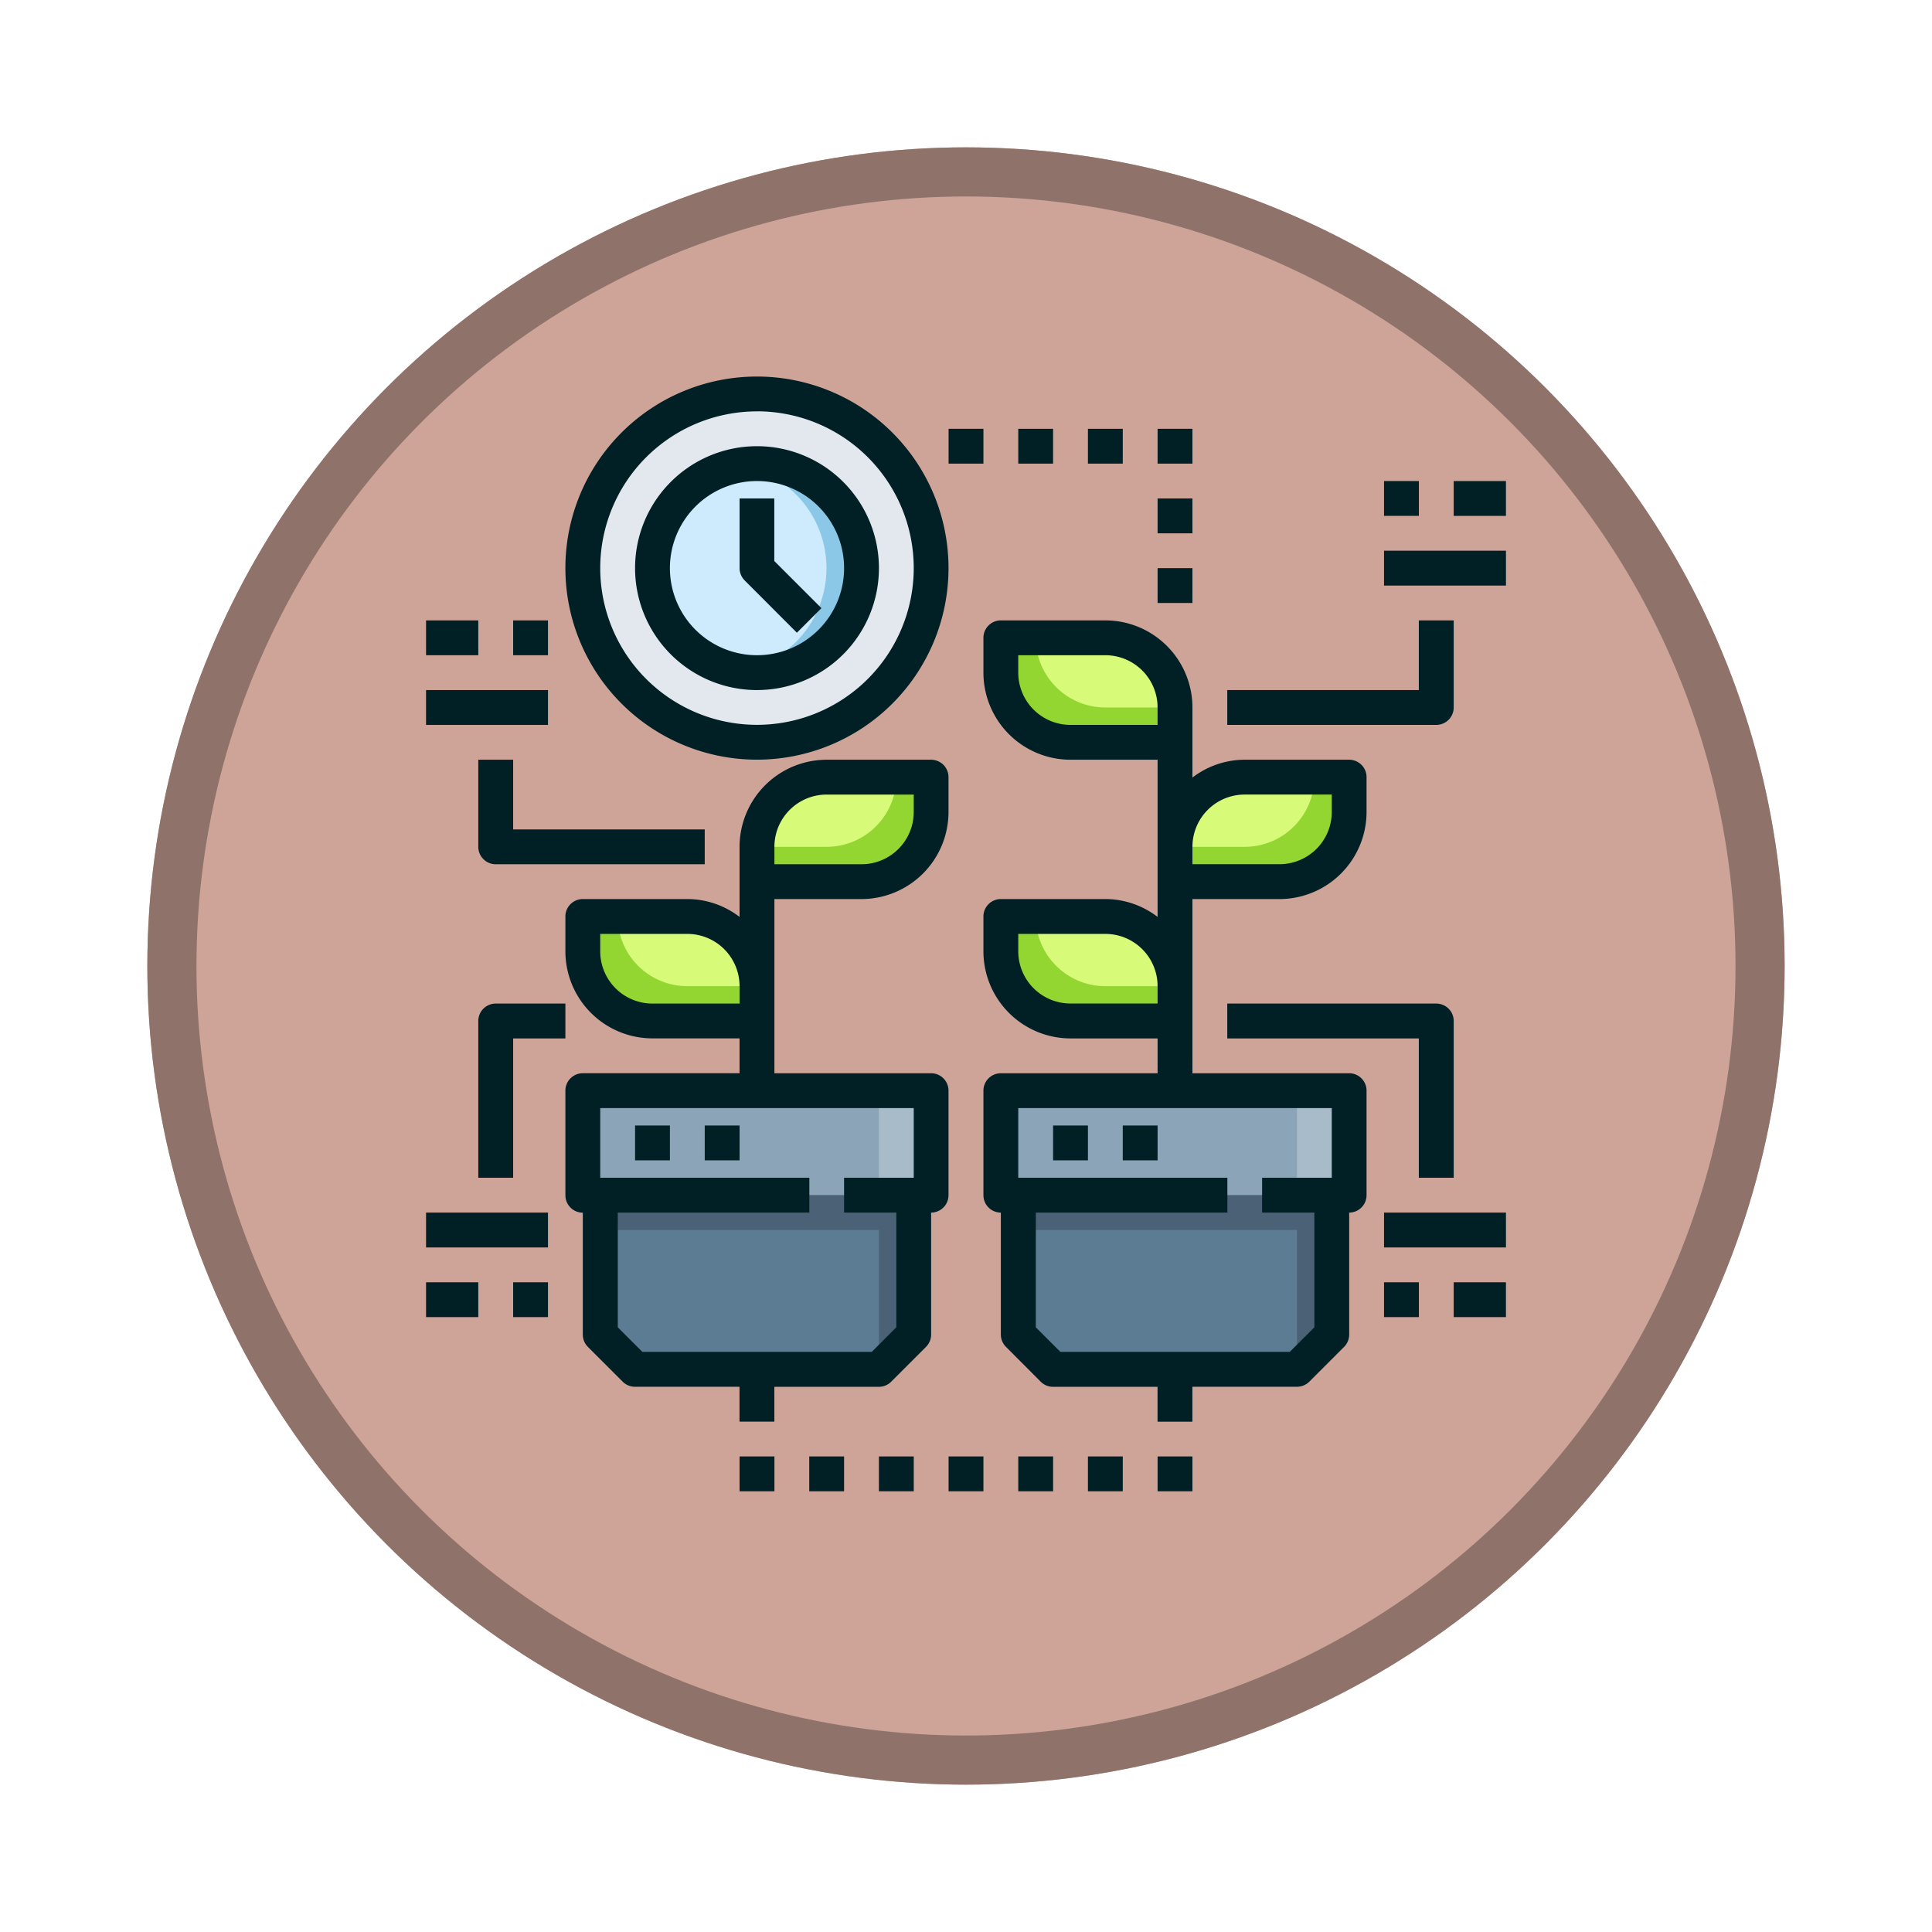 <svg xmlns="http://www.w3.org/2000/svg" xmlns:xlink="http://www.w3.org/1999/xlink" width="118" height="118" viewBox="0 0 118 118">
  <defs>
    <filter id="Elipse_12115" x="0" y="0" width="118" height="118" filterUnits="userSpaceOnUse">
      <feOffset dy="3" input="SourceAlpha"/>
      <feGaussianBlur stdDeviation="3" result="blur"/>
      <feFlood flood-opacity="0.161"/>
      <feComposite operator="in" in2="blur"/>
      <feComposite in="SourceGraphic"/>
    </filter>
  </defs>
  <g id="Grupo_1197972" data-name="Grupo 1197972" transform="translate(-3566.731 8752.04)">
    <g id="Grupo_1184447" data-name="Grupo 1184447" transform="translate(2766.95 -11295.04)">
      <g transform="matrix(1, 0, 0, 1, 799.78, 2543)" filter="url(#Elipse_12115)">
        <g id="Elipse_12115-2" data-name="Elipse 12115" transform="translate(9 6)" fill="#cea499" stroke="#8f726a" stroke-width="3">
          <circle cx="50" cy="50" r="50" stroke="none"/>
          <circle cx="50" cy="50" r="48.5" fill="none"/>
        </g>
      </g>
    </g>
    <g id="_08-growth" data-name="08-growth" transform="translate(3591.753 -8729.042)">
      <circle id="Elipse_12285" data-name="Elipse 12285" cx="10.5" cy="10.5" r="10.5" transform="translate(10.978 1.042)" fill="#e2e8ed"/>
      <circle id="Elipse_12286" data-name="Elipse 12286" cx="6.5" cy="6.5" r="6.5" transform="translate(14.978 5.042)" fill="#cdebfc"/>
      <path id="Trazado_1065018" data-name="Trazado 1065018" d="M20.064,5A6.383,6.383,0,0,0,19,5.1,6.375,6.375,0,0,1,19,17.67,6.383,6.383,0,1,0,20.064,5Z" transform="translate(1.149 0.319)" fill="#8bc8e8"/>
      <path id="Trazado_1065019" data-name="Trazado 1065019" d="M30.638,23v2.128a4.255,4.255,0,0,1-4.255,4.255H20V27.255A4.255,4.255,0,0,1,24.255,23Z" transform="translate(1.212 1.468)" fill="#d7fa78"/>
      <path id="Trazado_1065020" data-name="Trazado 1065020" d="M28.51,23a4.255,4.255,0,0,1-4.255,4.255H20v2.128h6.383a4.255,4.255,0,0,0,4.255-4.255V23Z" transform="translate(1.212 1.468)" fill="#93d632"/>
      <path id="Trazado_1065021" data-name="Trazado 1065021" d="M20.638,35.255v2.128H14.255A4.255,4.255,0,0,1,10,33.128V31h6.383A4.255,4.255,0,0,1,20.638,35.255Z" transform="translate(0.574 1.978)" fill="#d7fa78"/>
      <path id="Trazado_1065022" data-name="Trazado 1065022" d="M12.128,31H10v2.128a4.255,4.255,0,0,0,4.255,4.255h6.383V35.255H16.383A4.255,4.255,0,0,1,12.128,31Z" transform="translate(0.574 1.978)" fill="#93d632"/>
      <path id="Trazado_1065023" data-name="Trazado 1065023" d="M54.638,23v2.128a4.255,4.255,0,0,1-4.255,4.255H44V27.255A4.255,4.255,0,0,1,48.255,23Z" transform="translate(2.744 1.468)" fill="#d7fa78"/>
      <path id="Trazado_1065024" data-name="Trazado 1065024" d="M52.51,23a4.255,4.255,0,0,1-4.255,4.255H44v2.128h6.383a4.255,4.255,0,0,0,4.255-4.255V23Z" transform="translate(2.744 1.468)" fill="#93d632"/>
      <path id="Trazado_1065025" data-name="Trazado 1065025" d="M44.638,35.255v2.128H38.255A4.255,4.255,0,0,1,34,33.128V31h6.383A4.255,4.255,0,0,1,44.638,35.255Z" transform="translate(2.106 1.978)" fill="#d7fa78"/>
      <path id="Trazado_1065026" data-name="Trazado 1065026" d="M36.128,31H34v2.128a4.255,4.255,0,0,0,4.255,4.255h6.383V35.255H40.383A4.255,4.255,0,0,1,36.128,31Z" transform="translate(2.106 1.978)" fill="#93d632"/>
      <path id="Trazado_1065027" data-name="Trazado 1065027" d="M44.638,19.255v2.128H38.255A4.255,4.255,0,0,1,34,17.128V15h6.383A4.255,4.255,0,0,1,44.638,19.255Z" transform="translate(2.106 0.957)" fill="#d7fa78"/>
      <path id="Trazado_1065028" data-name="Trazado 1065028" d="M36.128,15H34v2.128a4.255,4.255,0,0,0,4.255,4.255h6.383V19.255H40.383A4.255,4.255,0,0,1,36.128,15Z" transform="translate(2.106 0.957)" fill="#93d632"/>
      <path id="Trazado_1065029" data-name="Trazado 1065029" d="M31.276,41v6.383H10V41H31.276Z" transform="translate(0.574 2.616)" fill="#8ca4b8"/>
      <path id="Trazado_1065030" data-name="Trazado 1065030" d="M30.149,47v8.51l-2.128,2.128H13.128L11,55.51V47Z" transform="translate(0.638 2.999)" fill="#5c7c94"/>
      <path id="Trazado_1065031" data-name="Trazado 1065031" d="M11,47v2.128H28.021v8.51l2.128-2.128V47Z" transform="translate(0.638 2.999)" fill="#4b6276"/>
      <path id="Trazado_1065032" data-name="Trazado 1065032" d="M27,41h3.191v6.383H27Z" transform="translate(1.659 2.616)" fill="#a8bbc9"/>
      <path id="Trazado_1065033" data-name="Trazado 1065033" d="M55.276,41v6.383H34V41H55.276Z" transform="translate(2.106 2.616)" fill="#8ca4b8"/>
      <path id="Trazado_1065034" data-name="Trazado 1065034" d="M54.149,47v8.51l-2.128,2.128H37.128L35,55.51V47Z" transform="translate(2.17 2.999)" fill="#5c7c94"/>
      <path id="Trazado_1065035" data-name="Trazado 1065035" d="M35,47v2.128H52.021v8.51l2.128-2.128V47Z" transform="translate(2.17 2.999)" fill="#4b6276"/>
      <path id="Trazado_1065036" data-name="Trazado 1065036" d="M51,41h3.191v6.383H51Z" transform="translate(3.191 2.616)" fill="#a8bbc9"/>
      <g id="Grupo_1197971" data-name="Grupo 1197971" transform="translate(1)">
        <path id="Trazado_1065037" data-name="Trazado 1065037" d="M55.34,41.659H45.766V31.021h5.319A5.325,5.325,0,0,0,56.4,25.7V23.574A1.064,1.064,0,0,0,55.34,22.51H48.957A5.264,5.264,0,0,0,45.766,23.6V19.319A5.325,5.325,0,0,0,40.447,14H34.064A1.064,1.064,0,0,0,33,15.064v2.128a5.325,5.325,0,0,0,5.319,5.319h5.319v9.6a5.264,5.264,0,0,0-3.191-1.091H34.064A1.064,1.064,0,0,0,33,32.085v2.128a5.325,5.325,0,0,0,5.319,5.319h5.319v2.128H34.064A1.064,1.064,0,0,0,33,42.723v6.383a1.064,1.064,0,0,0,1.064,1.064v7.447a1.064,1.064,0,0,0,.312.752L36.5,60.5a1.064,1.064,0,0,0,.752.312h6.383v2.128h2.128V60.808h6.383A1.064,1.064,0,0,0,52.9,60.5l2.128-2.128a1.064,1.064,0,0,0,.312-.752V50.17A1.064,1.064,0,0,0,56.4,49.106V42.723A1.064,1.064,0,0,0,55.34,41.659ZM48.957,24.638h5.319V25.7a3.191,3.191,0,0,1-3.191,3.191H45.766V27.83A3.191,3.191,0,0,1,48.957,24.638Zm-13.83-7.447V16.128h5.319a3.191,3.191,0,0,1,3.191,3.191v1.064H38.319A3.191,3.191,0,0,1,35.128,17.191ZM38.319,37.4a3.191,3.191,0,0,1-3.191-3.191V33.149h5.319a3.191,3.191,0,0,1,3.191,3.191V37.4ZM53.212,57.176l-1.5,1.5H37.7l-1.5-1.5V50.17h11.7V48.042H35.128V43.787H54.276v4.255H50.021V50.17h3.191Z" transform="translate(1.042 0.893)" fill="#002026"/>
        <path id="Trazado_1065038" data-name="Trazado 1065038" d="M37,43h2.128v2.128H37Z" transform="translate(1.297 2.744)" fill="#002026"/>
        <path id="Trazado_1065039" data-name="Trazado 1065039" d="M41,43h2.128v2.128H41Z" transform="translate(1.552 2.744)" fill="#002026"/>
        <path id="Trazado_1065040" data-name="Trazado 1065040" d="M32.4,42.212a1.064,1.064,0,0,0-1.064-1.064H21.766V30.51h5.319A5.325,5.325,0,0,0,32.4,25.191V23.064A1.064,1.064,0,0,0,31.34,22H24.957a5.325,5.325,0,0,0-5.319,5.319V31.6a5.264,5.264,0,0,0-3.191-1.091H10.064A1.064,1.064,0,0,0,9,31.574V33.7a5.325,5.325,0,0,0,5.319,5.319h5.319v2.128H10.064A1.064,1.064,0,0,0,9,42.212V48.6a1.064,1.064,0,0,0,1.064,1.064v7.447a1.064,1.064,0,0,0,.312.752L12.5,59.986a1.064,1.064,0,0,0,.752.312h6.383v2.128h2.128V60.3h6.383a1.064,1.064,0,0,0,.752-.312l2.128-2.128a1.064,1.064,0,0,0,.312-.752V49.659A1.064,1.064,0,0,0,32.4,48.6ZM21.766,27.319a3.191,3.191,0,0,1,3.191-3.191h5.319v1.064a3.191,3.191,0,0,1-3.191,3.191H21.766Zm-7.447,9.574A3.191,3.191,0,0,1,11.128,33.7V32.638h5.319a3.191,3.191,0,0,1,3.191,3.191v1.064ZM29.212,56.665l-1.5,1.5H13.7l-1.5-1.5V49.659h11.7V47.531H11.128V43.276H30.276v4.255H26.021v2.128h3.191Z" transform="translate(-0.49 1.404)" fill="#002026"/>
        <path id="Trazado_1065041" data-name="Trazado 1065041" d="M13,43h2.128v2.128H13Z" transform="translate(-0.234 2.744)" fill="#002026"/>
        <path id="Trazado_1065042" data-name="Trazado 1065042" d="M17,43h2.128v2.128H17Z" transform="translate(0.021 2.744)" fill="#002026"/>
        <path id="Trazado_1065043" data-name="Trazado 1065043" d="M19,62h2.128v2.128H19Z" transform="translate(0.149 3.956)" fill="#002026"/>
        <path id="Trazado_1065044" data-name="Trazado 1065044" d="M23,62h2.128v2.128H23Z" transform="translate(0.404 3.956)" fill="#002026"/>
        <path id="Trazado_1065045" data-name="Trazado 1065045" d="M27,62h2.128v2.128H27Z" transform="translate(0.659 3.956)" fill="#002026"/>
        <path id="Trazado_1065046" data-name="Trazado 1065046" d="M31,62h2.128v2.128H31Z" transform="translate(0.914 3.956)" fill="#002026"/>
        <path id="Trazado_1065047" data-name="Trazado 1065047" d="M35,62h2.128v2.128H35Z" transform="translate(1.17 3.956)" fill="#002026"/>
        <path id="Trazado_1065048" data-name="Trazado 1065048" d="M39,62h2.128v2.128H39Z" transform="translate(1.425 3.956)" fill="#002026"/>
        <path id="Trazado_1065049" data-name="Trazado 1065049" d="M43,62h2.128v2.128H43Z" transform="translate(1.68 3.956)" fill="#002026"/>
        <path id="Trazado_1065050" data-name="Trazado 1065050" d="M20.7,23.4A11.7,11.7,0,1,0,9,11.7,11.7,11.7,0,0,0,20.7,23.4Zm0-21.276A9.574,9.574,0,1,1,11.128,11.7,9.574,9.574,0,0,1,20.7,2.128Z" transform="translate(-0.49)" fill="#002026"/>
        <path id="Trazado_1065051" data-name="Trazado 1065051" d="M20.447,18.893A7.447,7.447,0,1,0,13,11.447a7.447,7.447,0,0,0,7.447,7.447Zm0-12.766a5.319,5.319,0,1,1-5.319,5.319,5.319,5.319,0,0,1,5.319-5.319Z" transform="translate(-0.234 0.255)" fill="#002026"/>
        <path id="Trazado_1065052" data-name="Trazado 1065052" d="M22.5,15.2l1.5-1.5-2.88-2.88V7H19v4.255a1.064,1.064,0,0,0,.312.752Z" transform="translate(0.149 0.447)" fill="#002026"/>
        <path id="Trazado_1065053" data-name="Trazado 1065053" d="M43,11h2.128v2.128H43Z" transform="translate(1.68 0.702)" fill="#002026"/>
        <path id="Trazado_1065054" data-name="Trazado 1065054" d="M43,7h2.128V9.128H43Z" transform="translate(1.68 0.447)" fill="#002026"/>
        <path id="Trazado_1065055" data-name="Trazado 1065055" d="M43,3h2.128V5.128H43Z" transform="translate(1.68 0.191)" fill="#002026"/>
        <path id="Trazado_1065056" data-name="Trazado 1065056" d="M39,3h2.128V5.128H39Z" transform="translate(1.425 0.191)" fill="#002026"/>
        <path id="Trazado_1065057" data-name="Trazado 1065057" d="M35,3h2.128V5.128H35Z" transform="translate(1.17 0.191)" fill="#002026"/>
        <path id="Trazado_1065058" data-name="Trazado 1065058" d="M31,3h2.128V5.128H31Z" transform="translate(0.914 0.191)" fill="#002026"/>
        <path id="Trazado_1065059" data-name="Trazado 1065059" d="M56,6h2.128V8.128H56Z" transform="translate(2.51 0.383)" fill="#002026"/>
        <path id="Trazado_1065060" data-name="Trazado 1065060" d="M60,6h3.191V8.128H60Z" transform="translate(2.765 0.383)" fill="#002026"/>
        <path id="Trazado_1065061" data-name="Trazado 1065061" d="M56,10h7.447v2.128H56Z" transform="translate(2.51 0.638)" fill="#002026"/>
        <path id="Trazado_1065062" data-name="Trazado 1065062" d="M60.83,19.319V14H58.7v4.255H47v2.128H59.766A1.064,1.064,0,0,0,60.83,19.319Z" transform="translate(1.935 0.893)" fill="#002026"/>
        <path id="Trazado_1065063" data-name="Trazado 1065063" d="M6,14H8.128v2.128H6Z" transform="translate(-0.681 0.893)" fill="#002026"/>
        <path id="Trazado_1065064" data-name="Trazado 1065064" d="M1,14H4.191v2.128H1Z" transform="translate(-1 0.893)" fill="#002026"/>
        <path id="Trazado_1065065" data-name="Trazado 1065065" d="M1,18H8.447v2.128H1Z" transform="translate(-1 1.149)" fill="#002026"/>
        <path id="Trazado_1065066" data-name="Trazado 1065066" d="M17.83,26.255H6.128V22H4v5.319a1.064,1.064,0,0,0,1.064,1.064H17.83Z" transform="translate(-0.809 1.404)" fill="#002026"/>
        <path id="Trazado_1065067" data-name="Trazado 1065067" d="M56,52h2.128v2.128H56Z" transform="translate(2.51 3.318)" fill="#002026"/>
        <path id="Trazado_1065068" data-name="Trazado 1065068" d="M60,52h3.191v2.128H60Z" transform="translate(2.765 3.318)" fill="#002026"/>
        <path id="Trazado_1065069" data-name="Trazado 1065069" d="M56,48h7.447v2.128H56Z" transform="translate(2.51 3.063)" fill="#002026"/>
        <path id="Trazado_1065070" data-name="Trazado 1065070" d="M60.83,46.638V37.064A1.064,1.064,0,0,0,59.766,36H47v2.128H58.7v8.51Z" transform="translate(1.935 2.297)" fill="#002026"/>
        <path id="Trazado_1065071" data-name="Trazado 1065071" d="M6,52H8.128v2.128H6Z" transform="translate(-0.681 3.318)" fill="#002026"/>
        <path id="Trazado_1065072" data-name="Trazado 1065072" d="M1,52H4.191v2.128H1Z" transform="translate(-1 3.318)" fill="#002026"/>
        <path id="Trazado_1065073" data-name="Trazado 1065073" d="M1,48H8.447v2.128H1Z" transform="translate(-1 3.063)" fill="#002026"/>
        <path id="Trazado_1065074" data-name="Trazado 1065074" d="M4,37.064v9.574H6.128v-8.51H9.319V36H5.064A1.064,1.064,0,0,0,4,37.064Z" transform="translate(-0.809 2.297)" fill="#002026"/>
      </g>
    </g>
  </g>
</svg>
